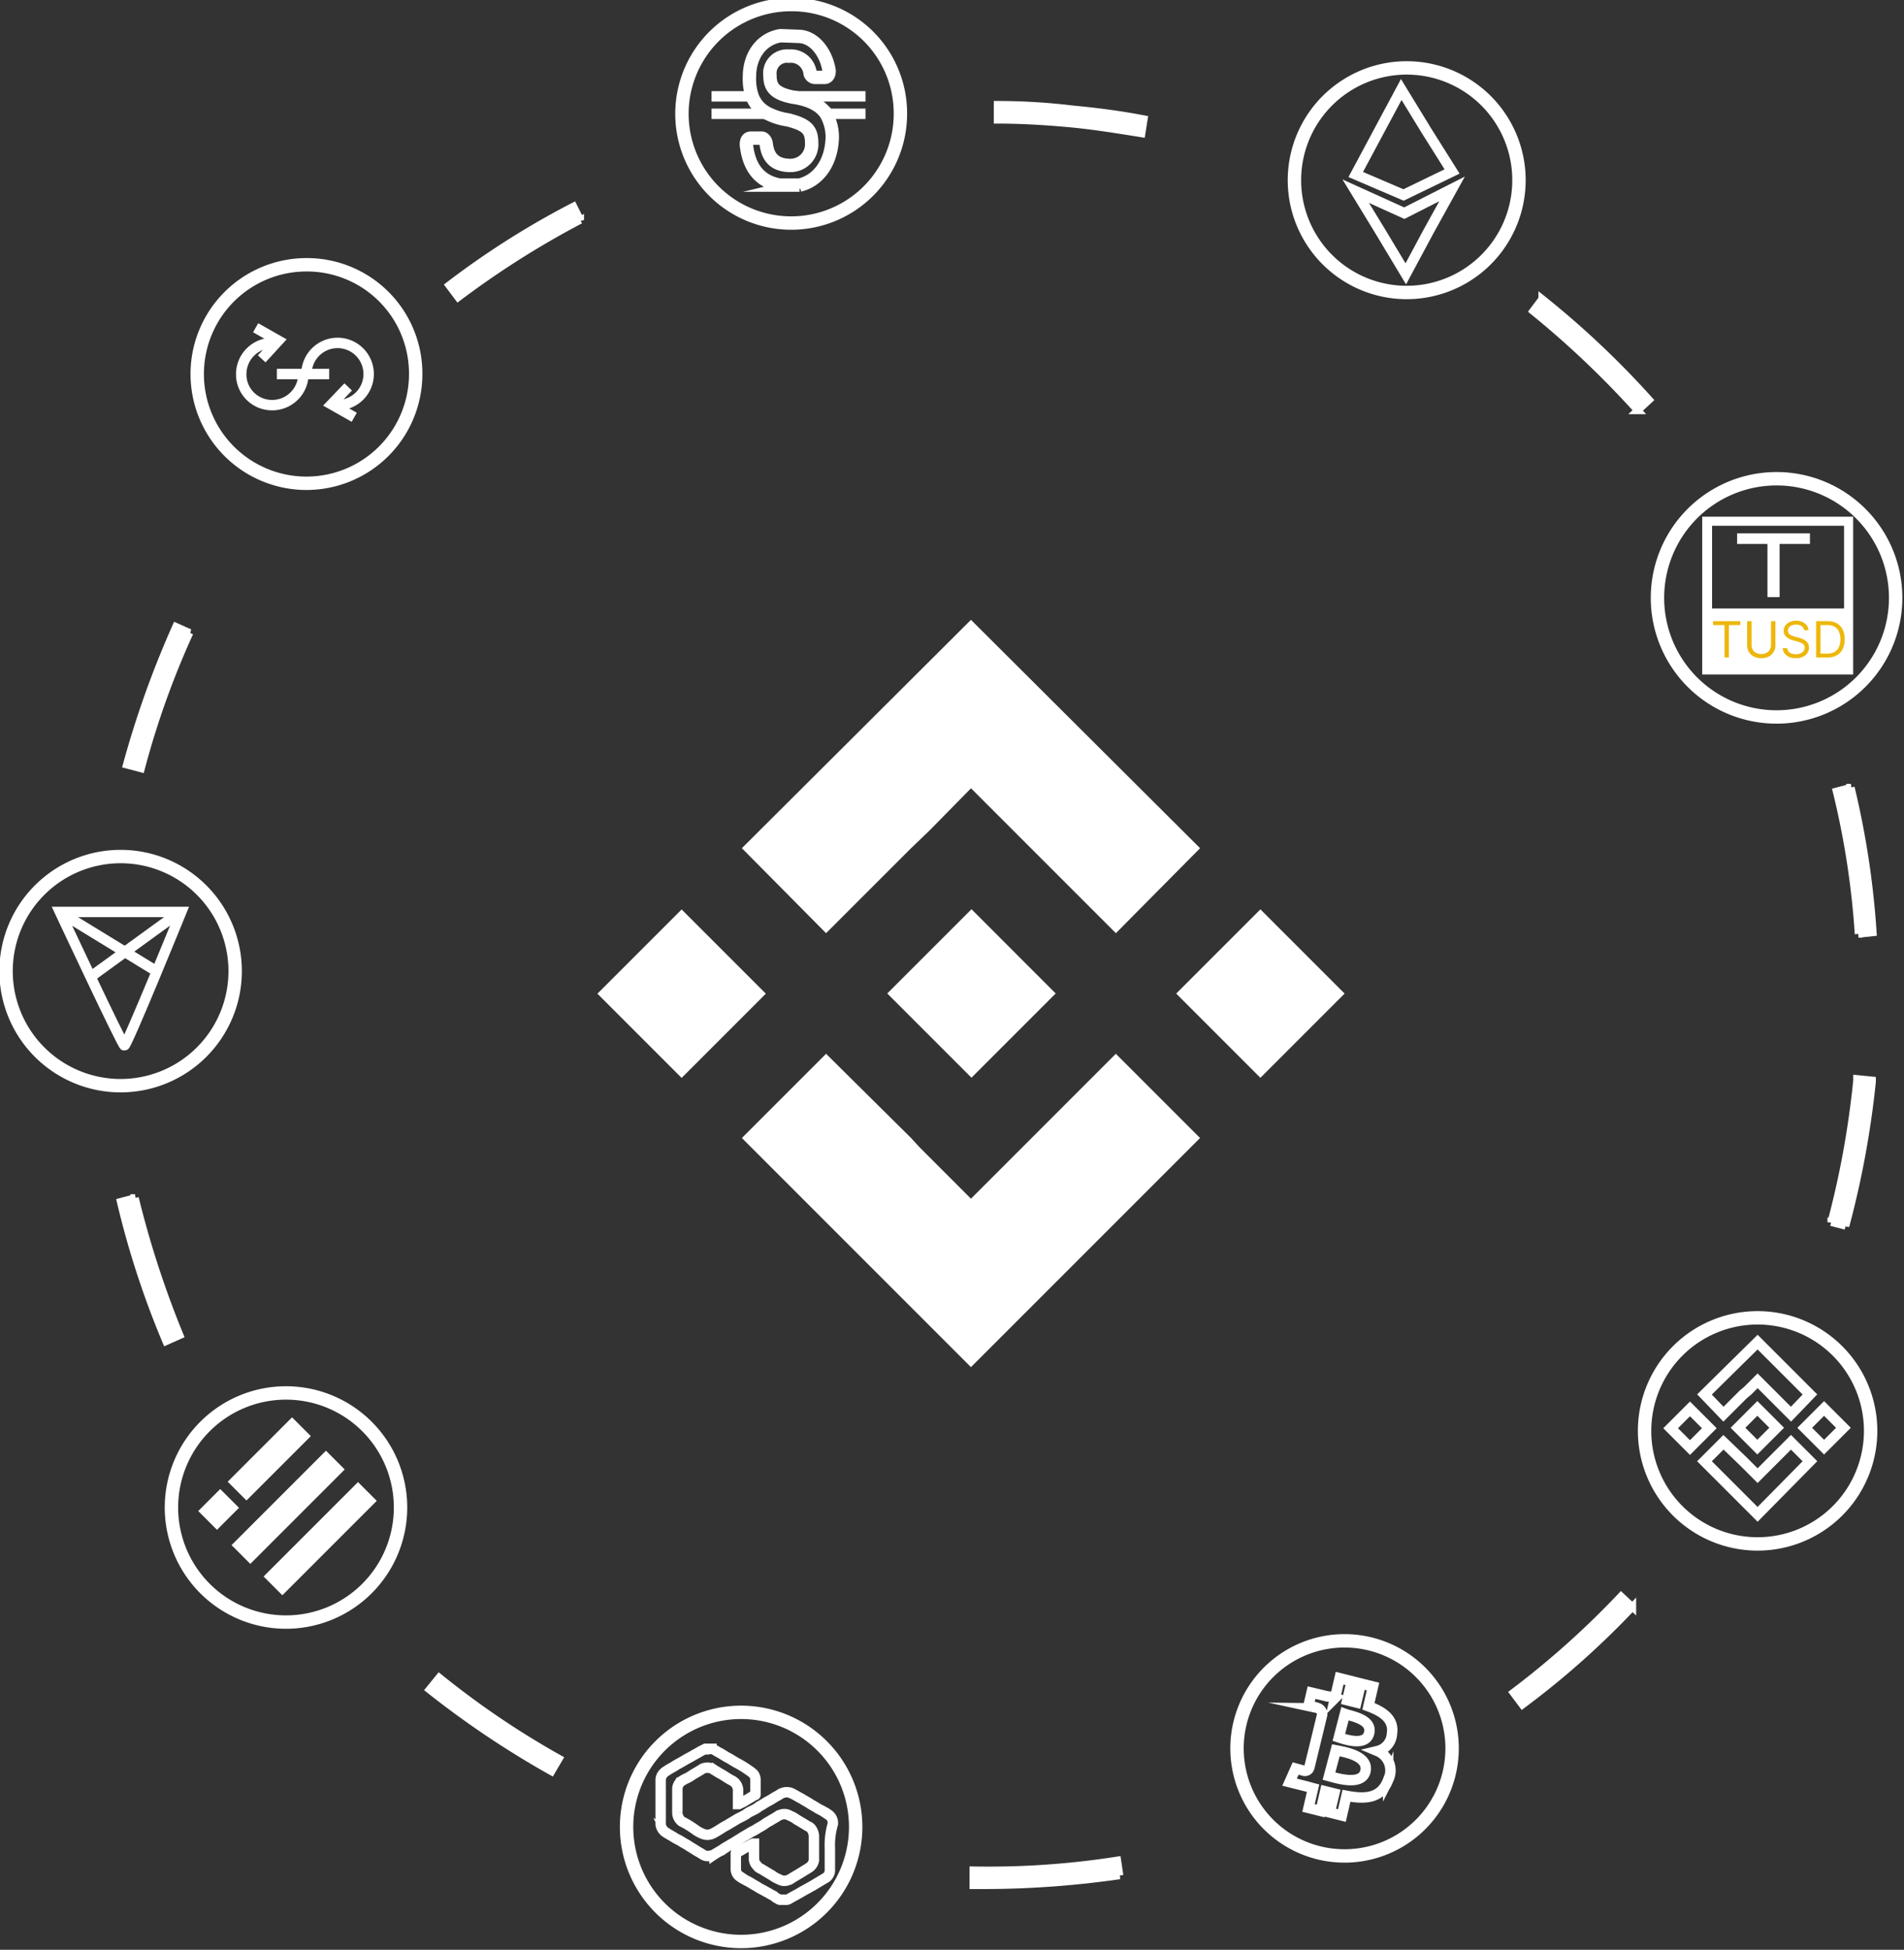<svg xmlns="http://www.w3.org/2000/svg" width="255.883" height="262" viewBox="0 0 255.883 262">
    <rect x="0" y="0" width="255.883" height="262" fill="#333333" stroke="none"/>
    <defs>
        <clipPath id="9u4fsc0nwa">
            <path data-name="Rectangle 724" transform="translate(.559 .5)" style="fill:#fff" d="M0 0h255.883v262H0z"/>
        </clipPath>
    </defs>
    <g transform="translate(-.559 -.5)" style="clip-path:url(#9u4fsc0nwa)">
        <path data-name="Path 5550" d="M133.189 253.835h-1.835V251.8a111.769 111.769 0 0 0 19.37-1.326l.306 2.039a128.864 128.864 0 0 1-17.841 1.322zm-58.516-15.292a124.834 124.834 0 0 1-16.413-11.01l1.325-1.631a114.731 114.731 0 0 0 16.107 10.908zm130.49-8.971-1.223-1.632a116.156 116.156 0 0 0 14.476-12.947l1.529 1.428a112.8 112.8 0 0 1-14.782 13.151zM22.884 180.74a118.667 118.667 0 0 1-6.117-18.758l1.937-.51a130 130 0 0 0 6.015 18.452zm225.708-15.5-1.937-.51a120.62 120.62 0 0 0 3.466-19.064v-.2l2.039.2v.2a124.639 124.639 0 0 1-3.568 19.378zm1.733-39.24a110.179 110.179 0 0 0-2.957-19.166l1.937-.51a115.3 115.3 0 0 1 2.957 19.472zM19.52 103.771l-1.937-.51a129.422 129.422 0 0 1 6.627-18.554l1.835.816a114.291 114.291 0 0 0-6.525 18.248zm201.139-48.118A124.569 124.569 0 0 0 206.59 42.3l1.223-1.631a120.372 120.372 0 0 1 14.375 13.559zM62.133 40.463l-1.223-1.631a113.119 113.119 0 0 1 16.719-10.6l.918 1.835a120.293 120.293 0 0 0-16.414 10.396zm91.853-22.02c-3.16-.51-6.32-1.019-9.481-1.325-3.262-.306-6.626-.51-9.888-.51v-2.04a83.786 83.786 0 0 1 10.092.612c3.262.306 6.423.714 9.583 1.325z" style="stroke:#fff;fill:#fff"/>
        <path data-name="Path 5551" d="M249.611 91.13h-20.287v-21.2h20.287zm-18.962-8.87h17.739V71.148h-17.739z" style="fill:#fff"/>
        <path data-name="Path 5552" d="M204.306 28.127A15.088 15.088 0 1 0 186.2 39.411a15.088 15.088 0 0 0 18.106-11.284z" style="stroke-width:1.8px;fill:none;stroke-miterlimit:10;stroke:#fff"/>
        <path data-name="Path 5553" d="m195.706 23.54-6.525 3.16-6.422-2.753 3.058-5.709 3.059-5.709 3.364 5.5z" style="stroke-width:1.4px;fill:none;stroke-miterlimit:10;stroke:#fff"/>
        <path data-name="Path 5554" d="m182.759 26.19 6.524 2.956 6.423-3.262-3.16 5.709-3.059 5.707-3.364-5.6z" style="stroke-width:1.4px;fill:none;stroke-miterlimit:10;stroke:#fff"/>
        <path data-name="Path 5555" d="M195.274 238.951a14.452 14.452 0 1 1-10.5-17.535 14.446 14.446 0 0 1 10.5 17.535z" style="stroke-width:1.8px;fill:none;stroke-miterlimit:10;stroke:#fff"/>
        <path data-name="Path 5556" d="M187.628 233.446c.306-1.937-1.223-2.957-3.16-3.671l.612-2.65-1.631-.408-.612 2.549-1.223-.306.611-2.549-1.631-.411-.612 2.651a3.61 3.61 0 0 0-1.019-.2l-2.141-.51-.408 1.734s1.224.305 1.122.305a.905.905 0 0 1 .713.918l-.713 2.956-1.02 4.18a.613.613 0 0 1-.713.408l-1.122-.306-.815 1.835 2.039.51c.407.1.713.2 1.121.306l-.612 2.65 1.631.408.612-2.651 1.224.306-.612 2.549 1.631.408.612-2.651c2.65.51 4.689.306 5.607-2.141a2.815 2.815 0 0 0-1.428-3.874 2.533 2.533 0 0 0 1.937-2.345zm-3.568 5.1c-.509 1.937-3.772.917-4.893.611l.917-3.466c1.016.201 4.486.709 3.976 2.852zm.51-5.2c-.408 1.835-3.16.917-4.078.611l.816-3.16c.815.303 3.67.712 3.262 2.547z" style="stroke-width:1.4px;fill:none;stroke-miterlimit:10;stroke:#fff"/>
        <path data-name="Path 5557" d="M111.577 125.893 123 114.475l2.446-2.345 5.607-5.709 19.472 19.472 11.316-11.418-30.793-30.686-30.787 30.686z" style="fill:#fff"/>
        <path data-name="Path 5558" d="M131.121 122.675 119.8 133.993l11.318 11.317 11.317-11.317z" style="fill:#fff"/>
        <path data-name="Path 5559" d="m150.52 142.1-19.472 19.472-6.83-6.83-1.218-1.324-11.423-11.318-11.316 11.316 30.787 30.788 30.788-30.788z" style="fill:#fff"/>
        <path data-name="Path 5560" d="m92.164 122.705-11.317 11.317 11.317 11.318 11.318-11.318z" style="fill:#fff"/>
        <path data-name="Path 5561" d="m169.947 122.692-11.318 11.317 11.318 11.318 11.317-11.318z" style="fill:#fff"/>
        <path data-name="Path 5562" d="m232.178 190.526 2.651-2.65.611-.51 1.326-1.325 4.485 4.485 2.549-2.65-7.034-7.034-7.137 7.034z" style="stroke-width:1.4px;fill:none;stroke-miterlimit:10;stroke:#fff"/>
        <path data-name="Path 5563" d="m236.731 189.75-2.6 2.6 2.6 2.6 2.6-2.6z" style="stroke-width:1.4px;fill:none;stroke-miterlimit:10;stroke:#fff"/>
        <path data-name="Path 5564" d="m241.251 194.3-4.485 4.486-1.632-1.631-.305-.306-2.651-2.549-2.549 2.549 7.137 7.136 7.034-7.136z" style="stroke-width:1.4px;fill:none;stroke-miterlimit:10;stroke:#fff"/>
        <path data-name="Path 5565" d="m227.678 189.813-2.6 2.6 2.6 2.6 2.6-2.6z" style="stroke-width:1.4px;fill:none;stroke-miterlimit:10;stroke:#fff"/>
        <path data-name="Path 5566" d="m245.7 189.757-2.6 2.6 2.6 2.6 2.6-2.6z" style="stroke-width:1.4px;fill:none;stroke-miterlimit:10;stroke:#fff"/>
        <path data-name="Path 5567" d="m39.808 190.949-8.65 8.65 2.523 2.523 8.65-8.65z" style="fill:#fff"/>
        <path data-name="Path 5568" d="M30.153 200.585 27.2 203.54l2.523 2.523 2.955-2.955z" style="fill:#fff"/>
        <path data-name="Path 5569" d="m44.363 195.432-12.687 12.687 2.523 2.523 12.687-12.687z" style="fill:#fff"/>
        <path data-name="Path 5570" d="m48.672 199.648-12.688 12.687 2.523 2.523 12.687-12.687z" style="fill:#fff"/>
        <path data-name="Path 5571" d="M106.887 1.112a14.68 14.68 0 1 0 14.68 14.68 14.619 14.619 0 0 0-14.68-14.68zm1.122 24.263h-2.651c-2.854-.51-4.18-2.549-4.486-5.4v-.1c0-.51.2-.816.612-.816h1.427c.2 0 .51.2.612.714.2 1.733 1.019 2.956 3.262 2.956a2.843 2.843 0 0 0 2.855-3.058c0-1.835-.816-2.447-3.161-3.058a9.013 9.013 0 0 1-2.65-.816 4.181 4.181 0 0 1-2.141-2.243 7.123 7.123 0 0 1-.408-2.752c0-2.854 1.631-5.1 4.18-5.505l2.651.1c1.936.2 3.466 2.141 3.873 4.588v.1c0 .408-.2.816-.611.816h-1.326a.753.753 0 0 1-.611-.51 2.6 2.6 0 0 0-2.855-2.345 2.308 2.308 0 0 0-2.548 2.549c0 1.529.509 2.447 3.058 2.956 2.141.306 3.67 1.019 4.486 2.243a6.186 6.186 0 0 1 .815 3.568c-.204 3.056-1.835 5.401-4.383 6.013z" style="stroke-width:1.8px;fill:none;stroke-miterlimit:10;stroke:#fff"/>
        <path data-name="Path 5572" d="M112.188 19.36c0 3.058-1.733 5.4-4.281 6.015h-2.651c-2.854-.51-4.18-2.549-4.485-5.4v-.1c0-.51.2-.816.611-.816h1.427c.2 0 .51.2.612.714.2 1.733 1.02 2.956 3.262 2.956a2.843 2.843 0 0 0 2.855-3.058c0-1.835-.816-2.447-3.16-3.058a9.02 9.02 0 0 1-2.651-.816 4.181 4.181 0 0 1-2.141-2.243 7.123 7.123 0 0 1-.408-2.752c0-2.854 1.631-5.1 4.18-5.505l2.651.1c1.937.2 3.466 2.141 3.874 4.588v.1c0 .408-.2.816-.612.816h-1.325a.753.753 0 0 1-.612-.51 2.6 2.6 0 0 0-2.855-2.345 2.308 2.308 0 0 0-2.548 2.549c0 1.529.51 2.447 3.058 2.956 2.141.306 3.67 1.019 4.486 2.243a6.914 6.914 0 0 1 .713 3.566z" style="stroke-width:1.019px;fill:none;stroke-miterlimit:10;stroke:#fff"/>
        <path data-name="Path 5573" d="M41.744 36.079a14.68 14.68 0 1 0 14.68 14.68 14.619 14.619 0 0 0-14.68-14.68z" style="stroke-width:1.8px;fill:none;stroke-miterlimit:10;stroke:#fff"/>
        <path data-name="Path 5574" d="M8.612 123.039h16.311s-7.34 18.044-7.646 17.942-8.665-17.942-8.665-17.942z" style="stroke-width:1.4px;fill:none;stroke-miterlimit:10;stroke:#fff"/>
        <path data-name="Path 5575" d="m21.559 130.99-12.335-7.544" style="stroke-width:1.4px;fill:none;stroke-miterlimit:10;stroke:#fff"/>
        <path data-name="Path 5576" d="m12.384 132.01 12.233-8.87" style="stroke-width:1.4px;fill:none;stroke-miterlimit:10;stroke:#fff"/>
        <path data-name="Path 5577" d="M238.091 73.595h-4.078v-1.427h9.787v1.427h-4.078v7.136h-1.631z" style="fill:#fff"/>
        <path data-name="Path 5578" d="M230.783 84.491v-.525h3.667v.525h-1.538v4.363h-.592v-4.363zm7.789-.525h.592V87.2a1.7 1.7 0 0 1-.237.9 1.654 1.654 0 0 1-.661.618 2.351 2.351 0 0 1-2.005 0 1.675 1.675 0 0 1-.664-.618 1.718 1.718 0 0 1-.234-.9v-3.235h.592v3.189a1.275 1.275 0 0 0 .158.637 1.124 1.124 0 0 0 .449.437 1.64 1.64 0 0 0 1.4 0 1.106 1.106 0 0 0 .449-.437 1.275 1.275 0 0 0 .158-.637zm4.447 1.222a.749.749 0 0 0-.348-.563 1.339 1.339 0 0 0-.75-.2 1.425 1.425 0 0 0-.568.105.907.907 0 0 0-.377.289.693.693 0 0 0-.134.418.6.6 0 0 0 .093.337.829.829 0 0 0 .244.232 1.732 1.732 0 0 0 .31.15c.108.038.208.069.3.093l.5.134a4.354 4.354 0 0 1 .425.139 1.966 1.966 0 0 1 .451.241 1.226 1.226 0 0 1 .358.387 1.114 1.114 0 0 1 .141.58 1.283 1.283 0 0 1-.208.716 1.414 1.414 0 0 1-.6.508 2.205 2.205 0 0 1-.957.189 2.239 2.239 0 0 1-.91-.17 1.442 1.442 0 0 1-.6-.473 1.346 1.346 0 0 1-.246-.7h.611a.767.767 0 0 0 .186.458 1.009 1.009 0 0 0 .415.267 1.683 1.683 0 0 0 .545.086 1.6 1.6 0 0 0 .608-.11 1.046 1.046 0 0 0 .428-.31.735.735 0 0 0 .157-.468.572.572 0 0 0-.136-.4 1 1 0 0 0-.358-.248 3.744 3.744 0 0 0-.48-.167l-.6-.172a2.234 2.234 0 0 1-.907-.47 1.033 1.033 0 0 1-.335-.8 1.186 1.186 0 0 1 .222-.716 1.474 1.474 0 0 1 .6-.477 2.029 2.029 0 0 1 .847-.172 1.992 1.992 0 0 1 .841.17 1.45 1.45 0 0 1 .582.458 1.14 1.14 0 0 1 .229.661zm3.122 3.666h-1.509v-4.889h1.576a2.385 2.385 0 0 1 1.217.294 1.921 1.921 0 0 1 .776.838 2.905 2.905 0 0 1 .27 1.3 2.949 2.949 0 0 1-.272 1.315 1.943 1.943 0 0 1-.793.845 2.539 2.539 0 0 1-1.265.297zm-.917-.525h.879a1.963 1.963 0 0 0 1.005-.234 1.443 1.443 0 0 0 .594-.666 2.786 2.786 0 0 0 0-2.048 1.421 1.421 0 0 0-.577-.659 1.825 1.825 0 0 0-.957-.231h-.946z" style="fill:#edb70b"/>
        <path data-name="Path 5579" d="M116.878 13.447h-9.991" style="stroke-width:1.4px;fill:none;stroke-miterlimit:10;stroke:#fff"/>
        <path data-name="Path 5580" d="M101.484 13.447h-5.3" style="stroke-width:1.4px;fill:none;stroke-miterlimit:10;stroke:#fff"/>
        <path data-name="Path 5581" d="M116.878 15.792h-5.5" style="stroke-width:1.4px;fill:none;stroke-miterlimit:10;stroke:#fff"/>
        <path data-name="Path 5582" d="M103.625 15.792h-7.442" style="stroke-width:1.4px;fill:none;stroke-miterlimit:10;stroke:#fff"/>
        <path data-name="Path 5583" d="M41.336 50.759a4.2 4.2 0 0 1-4.18 4.18 4.134 4.134 0 0 1-4.18-4.18 4.2 4.2 0 0 1 4.18-4.18" style="stroke-width:1.4px;fill:none;stroke-miterlimit:10;stroke:#fff"/>
        <path data-name="Path 5584" d="M41.744 50.759a4.18 4.18 0 1 1 4.18 4.18" style="stroke-width:1.4px;fill:none;stroke-miterlimit:10;stroke:#fff"/>
        <path data-name="Path 5585" d="M37.768 50.759H44.8" style="stroke-width:1.4px;fill:none;stroke-miterlimit:10;stroke:#fff"/>
        <path data-name="Path 5586" d="m48.166 56.57-3.058-1.733 2.243-2.345" style="stroke-width:1.4px;fill:none;stroke-miterlimit:10;stroke:#fff"/>
        <path data-name="Path 5587" d="m34.914 44.541 3.058 1.733-2.243 2.446" style="stroke-width:1.4px;fill:none;stroke-miterlimit:10;stroke:#fff"/>
        <path data-name="Path 5588" d="M112.087 248.839v2.855a1.236 1.236 0 0 1-.714 1.223l-1.529.918c-.51.3-1.121.611-1.631.917s-1.121.612-1.631.918a.764.764 0 0 1-.51.1h-.612a.373.373 0 0 1-.305-.1 2.134 2.134 0 0 1-.612-.408c-.408-.2-.714-.408-1.121-.612-.306-.2-.612-.306-.918-.51s-.714-.407-1.019-.611-.612-.306-.918-.51a2.229 2.229 0 0 1-.51-.306 1.24 1.24 0 0 1-.611-1.019v-2.141c0-.1 0-.1.1-.1.611-.306 1.223-.714 1.835-1.019.1-.1.2-.1.407-.2h.1v1.937a1.309 1.309 0 0 0 .408 1.019 1.018 1.018 0 0 0 .51.408l1.529.917a4.134 4.134 0 0 0 .918.51 1.441 1.441 0 0 0 .611.2 1.294 1.294 0 0 0 .612-.1.773.773 0 0 0 .408-.2l1.529-.917c.306-.2.51-.306.815-.51a1.474 1.474 0 0 0 .714-1.02v-3.16a1.72 1.72 0 0 0-.306-1.019 1.018 1.018 0 0 0-.51-.408l-1.529-.918a4.123 4.123 0 0 0-.917-.509 1.45 1.45 0 0 0-.612-.2 1.294 1.294 0 0 0-.612.1.771.771 0 0 0-.407.2c-.306.2-.714.407-1.02.611a5.678 5.678 0 0 0-.815.51c-.306.2-.714.408-1.02.612s-.612.306-.917.509-.714.408-1.02.612-.509.306-.815.51-.714.408-1.019.611a5.687 5.687 0 0 0-.816.51c-.306.2-.714.408-1.019.612a1.448 1.448 0 0 1-.612.2 1.185 1.185 0 0 1-1.02-.2c-.306-.2-.714-.408-1.019-.612s-.51-.306-.816-.51-.714-.407-1.019-.611-.612-.306-.917-.51-.714-.408-1.02-.612a1.576 1.576 0 0 1-.816-1.121v-5.913a1.308 1.308 0 0 1 .408-1.019 1.408 1.408 0 0 1 .408-.306c.408-.306.917-.51 1.325-.816.612-.306 1.223-.713 1.835-1.019.51-.306.917-.51 1.427-.816l.612-.306h.816a.374.374 0 0 1 .306.1c.2.1.51.306.714.408.408.2.816.51 1.223.714s.815.51 1.223.713a14.323 14.323 0 0 1 1.632 1.02 2.7 2.7 0 0 1 .611.51 1.441 1.441 0 0 1 .2.611v2.034c0 .1 0 .1-.1.1l-1.529.918-.612.3h-.1v-1.835a1.47 1.47 0 0 0-.816-1.325c-.612-.306-1.121-.713-1.733-1.019-.306-.2-.51-.306-.815-.51a1.448 1.448 0 0 0-.612-.2 1.734 1.734 0 0 0-.714.1c-.2.1-.306.2-.51.306-.306.2-.714.408-1.019.612a4.166 4.166 0 0 1-.917.509c-.2.1-.306.2-.51.306a1.374 1.374 0 0 0-.51.918v3.262a1.422 1.422 0 0 0 .306.917 1.018 1.018 0 0 0 .51.408 14.274 14.274 0 0 1 1.631 1.02 4.128 4.128 0 0 0 .917.509 1.634 1.634 0 0 0 1.529-.1c.612-.305 1.121-.713 1.733-1.019l1.529-.918.611-.305a5.694 5.694 0 0 0 .816-.51l.611-.306a3.578 3.578 0 0 0 .816-.51c.408-.2.816-.509 1.223-.713s.816-.51 1.224-.714c.2-.1.305-.2.509-.306a1.706 1.706 0 0 1 1.224-.1c.1.1.306.1.407.2.408.2.714.408 1.122.612.306.2.714.408 1.019.612s.714.407 1.02.611.611.306.917.51a2.23 2.23 0 0 1 .51.306 1.382 1.382 0 0 1 .714 1.121v.2a10.128 10.128 0 0 0-.403 3.272z" style="stroke-width:1.4px;fill:none;stroke-miterlimit:10;stroke:#fff"/>
        <path data-name="Path 5589" d="M100.159 261.379a15.394 15.394 0 1 0-15.393-15.394 15.394 15.394 0 0 0 15.393 15.394z" style="stroke-width:1.8px;fill:none;stroke-miterlimit:10;stroke:#fff"/>
        <path data-name="Path 5590" d="M38.992 218.46A15.394 15.394 0 1 0 23.6 203.066a15.394 15.394 0 0 0 15.392 15.394z" style="stroke-width:1.8px;fill:none;stroke-miterlimit:10;stroke:#fff"/>
        <path data-name="Path 5591" d="M16.768 146.384A15.394 15.394 0 1 0 1.374 130.99a15.394 15.394 0 0 0 15.394 15.394z" style="stroke-width:1.8px;fill:none;stroke-miterlimit:10;stroke:#fff"/>
        <path data-name="Path 5592" d="M236.767 207.959a15.19 15.19 0 1 0-15.19-15.19 15.189 15.189 0 0 0 15.19 15.19z" style="stroke-width:1.8px;fill:none;stroke-miterlimit:10;stroke:#fff"/>
        <path data-name="Path 5593" d="M239.315 96.839a16.005 16.005 0 1 0-16.005-16.006 16 16 0 0 0 16.005 16.006z" style="stroke-width:1.8px;fill:none;stroke-miterlimit:10;stroke:#fff"/>
    </g>
</svg>
